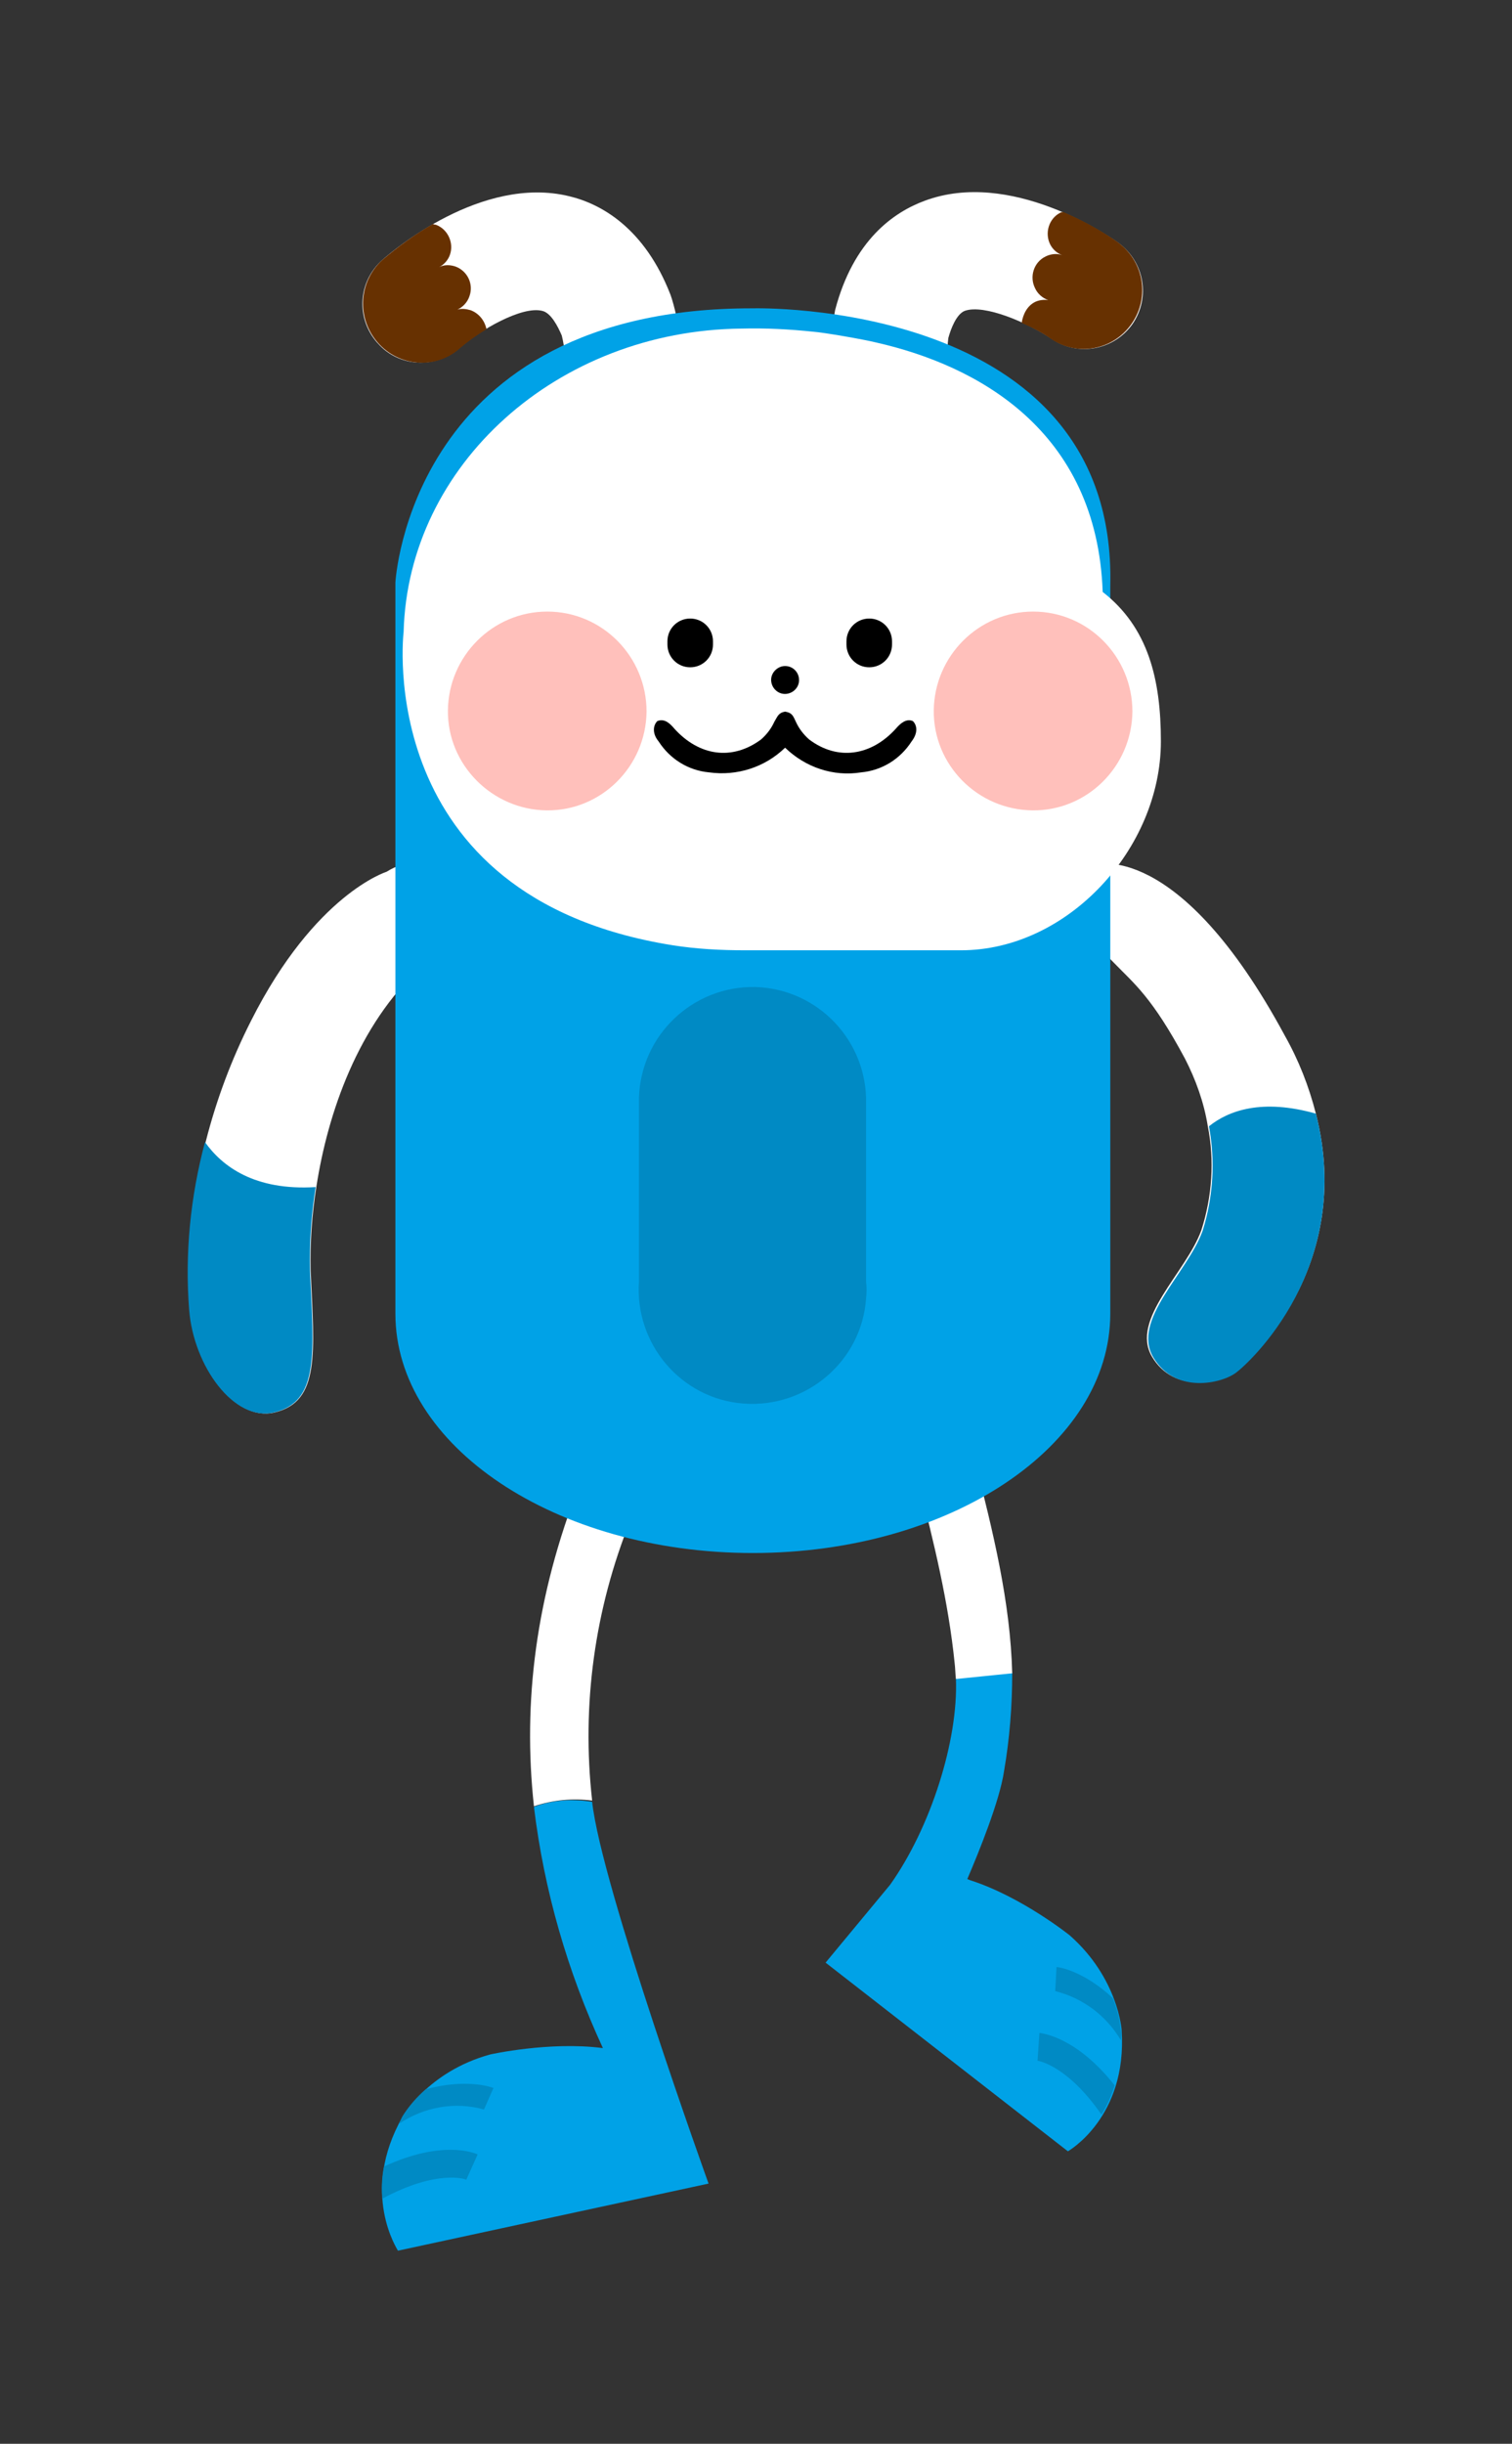 <?xml version="1.0" encoding="utf-8"?>
<!-- Generator: Adobe Illustrator 23.0.2, SVG Export Plug-In . SVG Version: 6.00 Build 0)  -->
<svg version="1.1" id="레이어_1" xmlns="http://www.w3.org/2000/svg" xmlns:xlink="http://www.w3.org/1999/xlink" x="0px"
	 y="0px" viewBox="0 0 239 386" style="enable-background:new 0 0 239 386;" xml:space="preserve">
<rect x="0" y="0" width="239" height="386" fill="#333333" stroke="none"/>
<style type="text/css">
	.st0{fill:#FFFFFF;}
	.st1{fill:#673101;}
	.st2{fill:#00A2E7;}
	.st3{fill:#008AC4;}
	.st4{fill:#FFC0BB;}
</style>
<title>자산 9</title>
<g>
	<path class="st0" d="M147.1,76.6c0.1,0,0.2-0.1,0.3-0.2c4.5-2.4,6.2-8,3.8-12.5c-1.9-3.6-1.5-8.9-1.3-10.5c0.4-1.5,1.3-3.8,2.6-4.3
		c3.1-1.1,10,1.9,13.7,4.4c4.2,2.9,9.9,1.8,12.8-2.3l0,0c2.9-4.2,1.9-9.9-2.3-12.9c-1.7-1.2-17-11.6-30.5-6.6
		c-4.9,1.8-11.3,6.2-14.2,17.3l-0.1,0.6c-0.2,1.3-2.3,13,3,23.1C137.2,77,142.6,78.8,147.1,76.6z"/>
	<path class="st1" d="M163.6,47.7c0.6-0.3,1.4-0.4,2.1-0.3c-0.9-0.3-1.7-1-2.1-1.9c-0.9-1.8-0.2-4.1,1.7-5c0.8-0.4,1.8-0.5,2.6-0.2
		c-0.8-0.3-1.5-0.9-1.9-1.7c-0.9-1.8-0.2-4.1,1.6-5l0,0c0.2-0.1,0.3-0.1,0.5-0.1c3,1.3,5.8,2.8,8.5,4.7c4.2,3,5.2,8.7,2.3,12.9
		s-8.6,5.3-12.8,2.4l0,0c-1.4-1-3-1.8-4.6-2.5C161.7,49.6,162.4,48.3,163.6,47.7z"/>
</g>
<g>
	<path class="st0" d="M94.1,75.8l-0.3-0.1c-4.7-1.9-7-7.3-5.1-12.1c1.5-3.7,0.5-9,0.1-10.6c-0.6-1.4-1.7-3.6-3.1-3.9
		c-3.2-0.8-9.8,3-13.1,5.9c-3.8,3.3-9.6,3-12.9-0.8c0,0,0,0-0.1-0.1c-3.4-3.9-3-9.7,0.9-13.1C62,39.7,76.1,27.6,90,31
		c5,1.2,11.9,5,16,15.6l0.2,0.6c0.4,1.3,3.8,12.6-0.5,23.3C103.9,75.1,98.8,77.5,94.1,75.8z"/>
	<path class="st1" d="M74.4,49c-0.7-0.2-1.4-0.3-2.1-0.1c0.9-0.4,1.6-1.2,1.9-2.1c0.7-1.9-0.3-4-2.2-4.7c-0.9-0.3-1.8-0.3-2.6,0.1
		c0.8-0.4,1.4-1.1,1.7-1.9c0.7-1.9-0.3-4.1-2.2-4.8c-0.2,0-0.4-0.1-0.5-0.1C65.6,37,63,38.9,60.5,41c-3.8,3.4-4.2,9.2-0.8,13.1
		c3.3,3.8,9.1,4.3,12.9,1c0,0,0,0,0.1-0.1c1.3-1.1,2.7-2.1,4.2-3C76.6,50.6,75.7,49.5,74.4,49z"/>
</g>
<g>
	<path class="st2" d="M63.6,334.4c0,0,4-7.2,13.9-9.9c0,0,9.4-2.1,17.8-1c-5.6-12.1-9.3-24.9-10.9-38.1c2.9-1.1,6.1-1.3,9.2-0.8
		c1.4,13.1,18.4,60.3,18.4,60.3l-49.1,10.6C62.9,355.4,56.8,346.4,63.6,334.4z"/>
	<g>
		<path class="st3" d="M76.5,333.2l1.5-3.4c-0.5-0.2-4.4-1.5-10.7,0.2c-1.4,1.2-2.7,2.7-3.7,4.3c-0.2,0.4-0.3,0.7-0.6,1.2
			C67,332.8,71.9,331.9,76.5,333.2z"/>
		<path class="st3" d="M73.7,344.3l1.8-4c-0.6-0.3-5.7-2.3-14.8,1.9c-0.3,1.5-0.4,3-0.3,4.5c0,0.2,0,0.4,0,0.6
			C69.1,342.6,73.7,344.2,73.7,344.3z"/>
	</g>
	<path class="st0" d="M84.4,285.3c-1.8-16.5,0.3-33.2,7.2-50.8c2.5-6.4,10.6-0.9,8.1,5.5c-5.7,14.1-7.8,29.3-6.1,44.4
		C90.5,284,87.4,284.3,84.4,285.3z"/>
</g>
<g>
	<path class="st2" d="M140.7,297.7L140.7,297.7c6.4-9,10.8-22.8,10.4-32.6l8.9-0.9c0,5.2-0.4,10.4-1.3,15.6c-0.7,4.7-4,12.8-5.8,17
		l0.5,0.2c8.1,2.6,15.7,8.7,15.7,8.7c7.7,6.8,8.2,15,8.2,15c0.9,13.8-8.5,19.1-8.5,19.1L130.5,310L140.7,297.7z"/>
	<g>
		<path class="st3" d="M166.8,314.5c4.4,1.1,8.1,3.9,10.4,7.8c0-0.5,0.1-0.9,0-1.5c-0.2-1.8-0.6-3.5-1.3-5.2
			c-4.5-4.2-8.4-4.9-8.9-4.9L166.8,314.5z"/>
		<path class="st3" d="M164.3,321.1l-0.3,4.4c0.1,0,4.7,0.7,10.1,8.5c0.9-1.4,1.6-3,2.1-4.6C170.2,321.8,164.9,321.2,164.3,321.1z"
			/>
	</g>
	<path class="st0" d="M150.9,262.7c-1-9.8-3.3-19.1-5.7-28.5c-1.7-6.8,7.1-10.3,8.9-3.5c2.9,11.4,5.6,22.3,5.9,33.6l-8.9,0.9
		C151,264.3,151,263.5,150.9,262.7z"/>
</g>
<g>
	<path class="st0" d="M72.1,140.9c-0.4-0.8-4.3-7.4-11-3.2c0,0-11.3,3.5-21.4,23.5c-3.1,6.1-5.5,12.5-7.2,19.2
		c-2.3,8.6-3.2,17.6-2.5,26.5s7.1,17.7,13.4,16.2c7.2-1.7,6.3-9.3,5.7-22.4c-0.1-4.4,0.2-8.8,0.9-13.2c1.8-11.7,6.6-25.6,16.5-34.7
		C72.7,147,72.4,141.8,72.1,140.9z"/>
	<path class="st3" d="M32.4,180.4c-2.3,8.6-3.2,17.6-2.5,26.5s7.1,17.7,13.4,16.2c7.2-1.7,6.3-9.3,5.7-22.4
		c-0.1-4.4,0.2-8.8,0.9-13.2C40.2,188.1,35.1,184.2,32.4,180.4z"/>
</g>
<g>
	<path class="st0" d="M208,175.9c-1.1-4.3-2.7-8.4-4.9-12.3c-16.9-31.3-30.1-27-30.1-27c-2.8,0-5.1,2.1-3.7,6.5
		c1.5,4.6,3.6,5.7,6.8,9s6,5.4,11.2,15.1c1.7,3.3,3,6.9,3.6,10.6c1.1,5.5,0.7,11.2-1,16.5c-2.4,6.7-11.3,14.1-7.8,20
		s10.9,4.1,13.1,2.4C197.3,215.3,214.2,200.2,208,175.9z"/>
	<path class="st3" d="M190.1,194.4c-2.4,6.7-11.3,14.1-7.8,20s10.9,4.1,13.1,2.4c1.9-1.4,18.8-16.6,12.6-40.9
		c-8.5-2.4-13.8-0.5-16.9,2C192.1,183.3,191.8,189,190.1,194.4z"/>
</g>
<g>
	<path class="st2" d="M119,48.7C64.8,48.6,62.5,92,62.5,92v115.5c0,20.9,25.3,37.8,56.5,37.8s56.5-16.9,56.5-37.8v-115
		C176.6,47.1,119,48.7,119,48.7z"/>
	<path class="st3" d="M136.9,174.3c0.2-9.9-7.6-18.1-17.5-18.4c-9.9-0.2-18.1,7.6-18.4,17.5c0,0.3,0,0.6,0,0.8v28.2l0,0
		c-0.7,9.9,6.7,18.6,16.6,19.3s18.6-6.7,19.3-16.6c0.1-0.9,0.1-1.8,0-2.7V174.3L136.9,174.3z"/>
</g>
<path class="st0" d="M174.3,93.5c-0.9-25.6-19.9-35.8-35.8-39.4c-2-0.5-8.4-1.6-9.9-1.7c-3.8-0.4-7.6-0.6-11.4-0.5
	c-29.1,0.3-52.7,21.5-53.4,47.9l0,0c0,0-5.1,41.9,42.5,49.5c3.8,0.6,7.6,0.8,11.5,0.8h34.1c16.9,0,31.6-16.1,31.6-33l0,0
	C183.5,107.3,181.5,99.1,174.3,93.5z"/>
<g>
	<path class="st4" d="M102.2,112.4c-0.1,8.7-7.2,15.7-15.8,15.6s-15.7-7.2-15.6-15.8s7.1-15.6,15.7-15.6
		C95.2,96.6,102.2,103.7,102.2,112.4z"/>
	<path class="st4" d="M179,112.4c-0.1,8.7-7.2,15.7-15.8,15.6c-8.7-0.1-15.7-7.2-15.6-15.8c0.1-8.6,7.1-15.6,15.7-15.6
		C172,96.6,179,103.7,179,112.4z"/>
</g>
<g>
	<path d="M126.3,107.6c-0.1,1.2-1.2,2.1-2.4,2c-1.2-0.1-2.1-1.2-2-2.4c0.1-1.1,1.1-2,2.2-2C125.4,105.2,126.4,106.3,126.3,107.6z"/>
	<path d="M144.3,113.9c-1.1-0.5-2.1,0.5-2.7,1.2c-3.9,4.3-9.2,5.1-13.7,1.7c-0.9-0.8-1.6-1.7-2.1-2.8c-0.4-0.8-0.5-1.4-1.7-1.6
		c-1.1,0.2-1.2,0.8-1.7,1.6c-0.5,1.1-1.2,2-2.1,2.8c-4.6,3.4-9.8,2.6-13.7-1.7c-0.6-0.7-1.5-1.7-2.7-1.2c-0.7,0.7-0.8,2,0.2,3.2
		c1.8,2.8,4.7,4.6,8,4.9c4.4,0.6,8.8-0.8,12-3.9c3.2,3.1,7.6,4.6,12,3.9c3.3-0.3,6.2-2.1,8-4.9C145.1,115.8,145,114.6,144.3,113.9z"
		/>
	<path d="M109.1,97.7L109.1,97.7c2,0,3.6,1.6,3.6,3.6v0.5c0,2-1.6,3.6-3.6,3.6l0,0c-2,0-3.6-1.6-3.6-3.6v-0.5
		C105.5,99.3,107.1,97.7,109.1,97.7z"/>
	<path d="M137.4,97.7L137.4,97.7c2,0,3.6,1.6,3.6,3.6v0.5c0,2-1.6,3.6-3.6,3.6l0,0c-2,0-3.6-1.6-3.6-3.6v-0.5
		C133.8,99.3,135.4,97.7,137.4,97.7z"/>
</g>
</svg>
